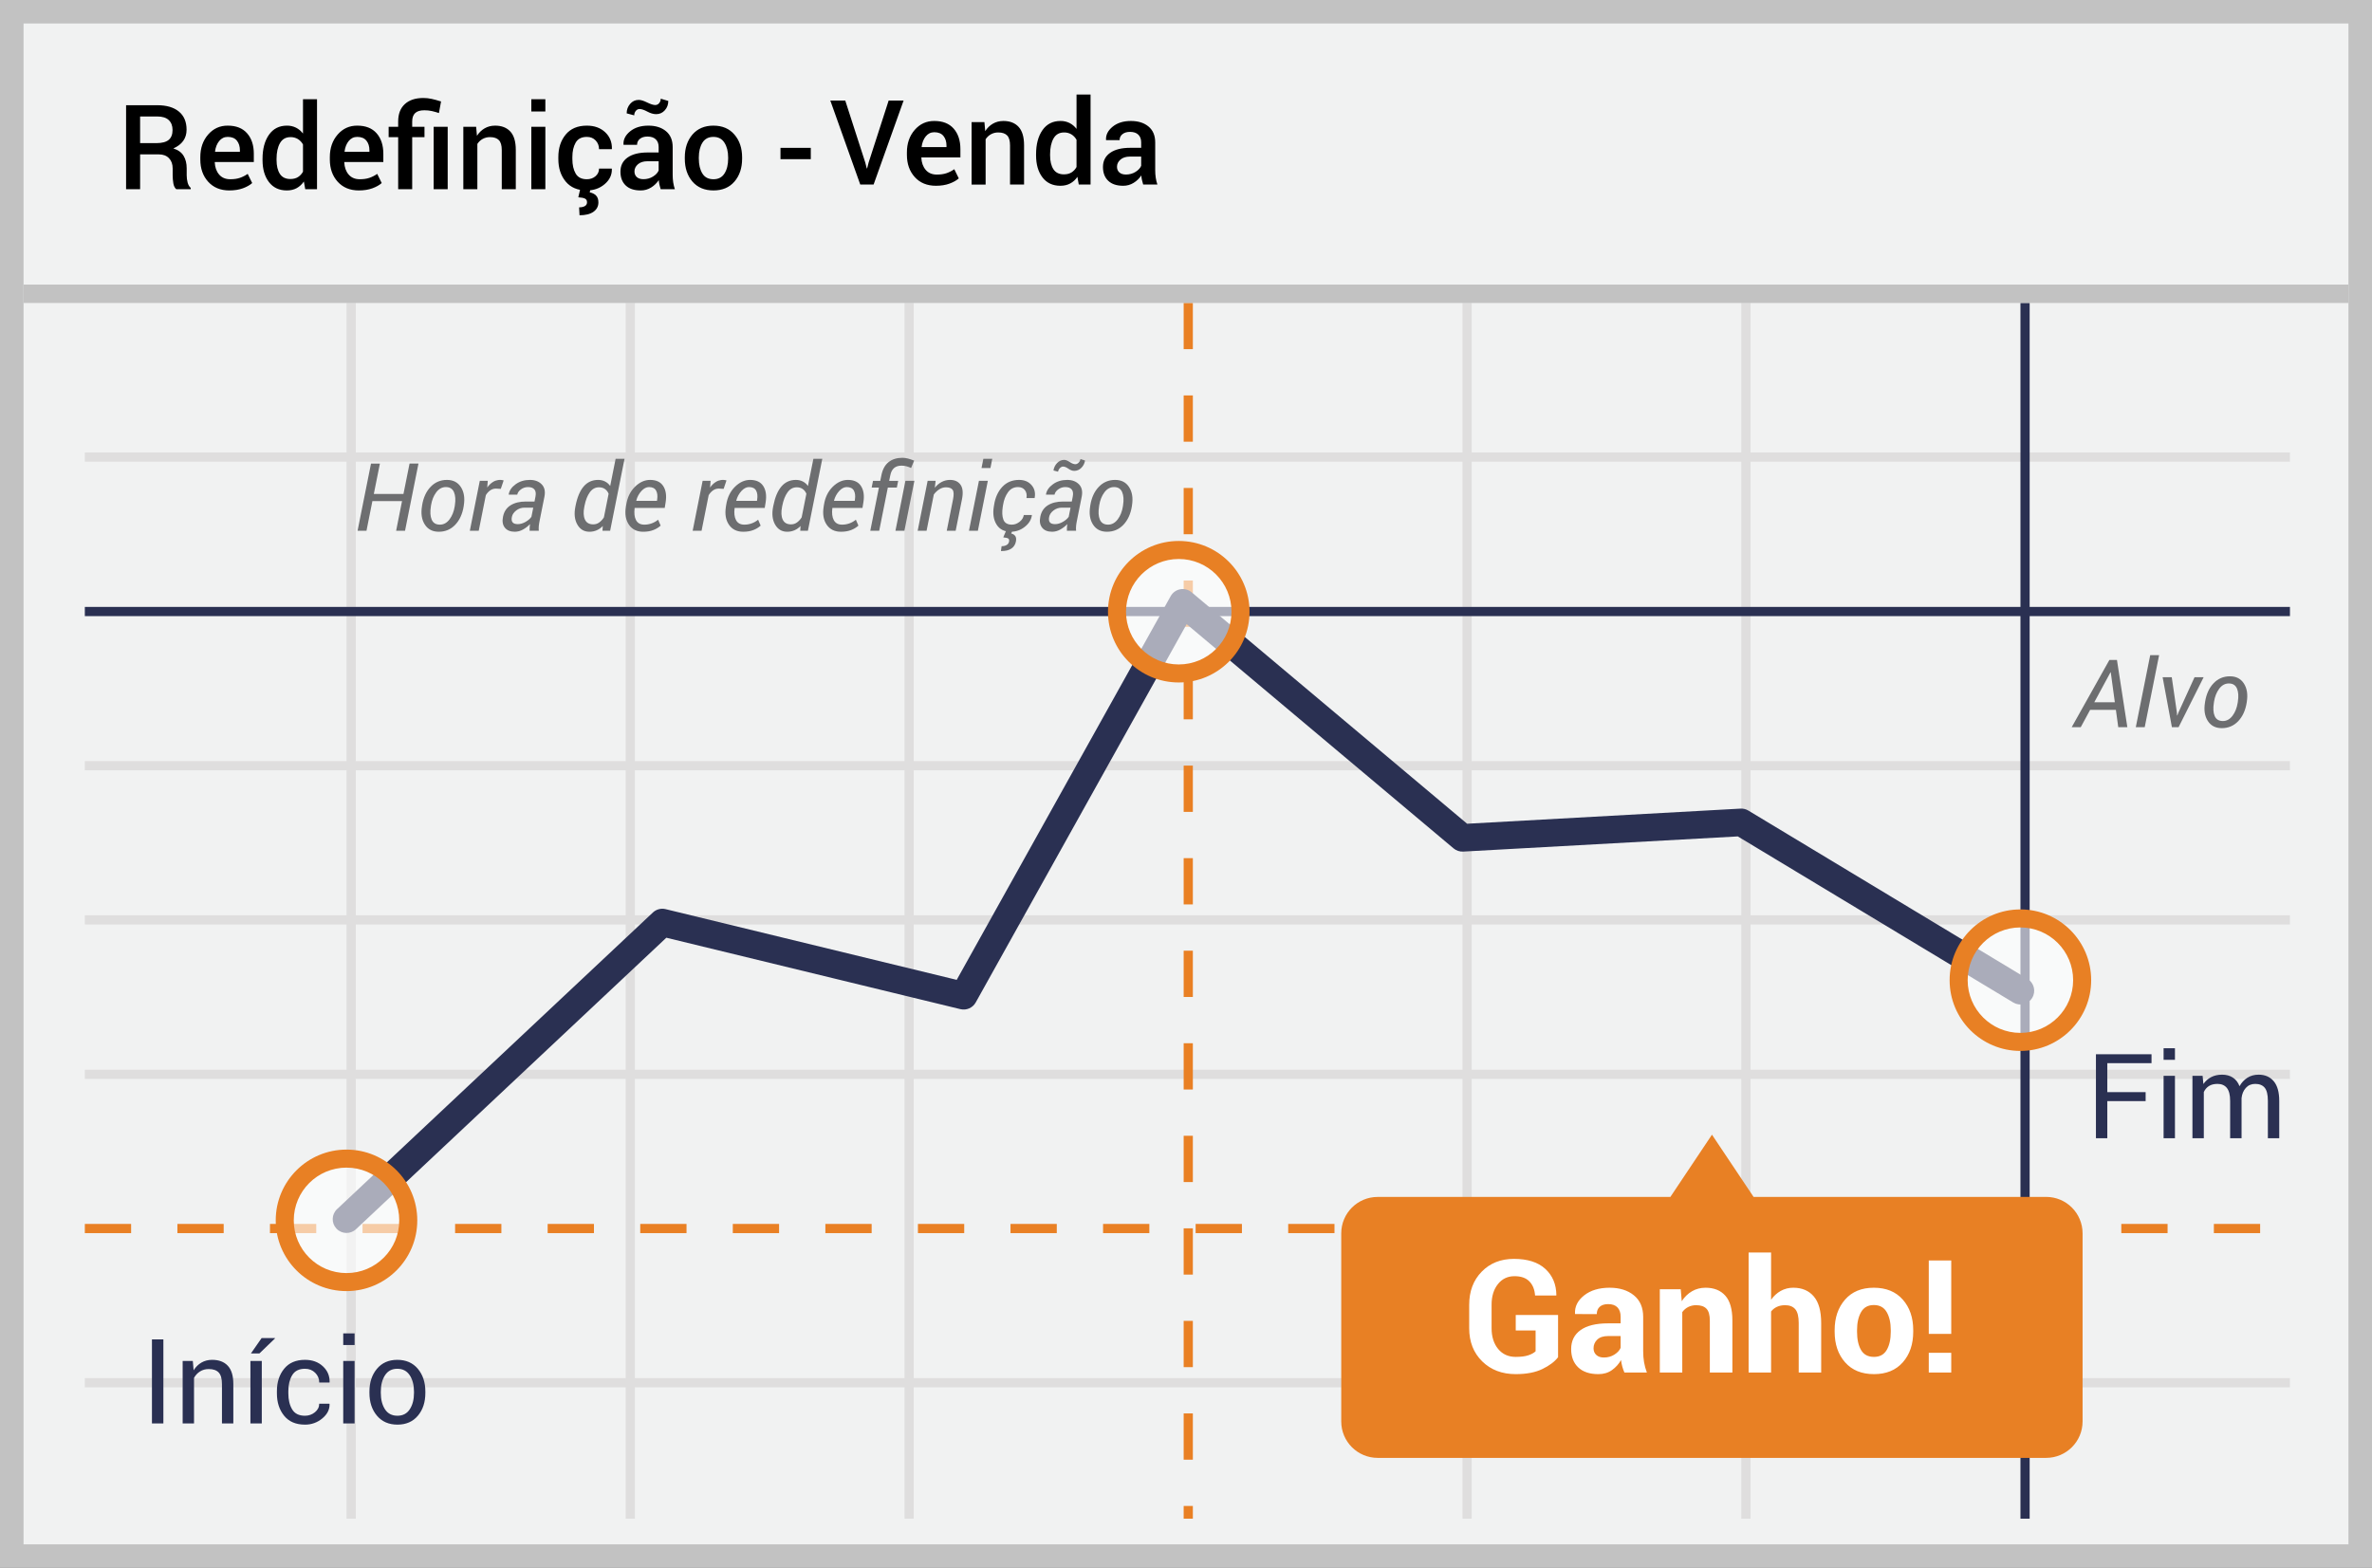 <?xml version="1.0" encoding="UTF-8"?>
<svg width="301px" height="199px" viewBox="0 0 301 199" version="1.1" xmlns="http://www.w3.org/2000/svg" xmlns:xlink="http://www.w3.org/1999/xlink">
    <rect x="0" y="0" width="301" height="199" fill="#808080" stroke="none"/>
    <!-- Generator: Sketch 52.6 (67491) - http://www.bohemiancoding.com/sketch -->
    <title>reset put</title>
    <desc>Created with Sketch.</desc>
    <g id="Page-1" stroke="none" stroke-width="1" fill="none" fill-rule="evenodd">
        <g id="reset-put" transform="translate(1, 1)">
            <g id="Group">
                <polygon id="Path" stroke="#C2C2C2" stroke-width="2" fill="#F1F2F2" points="0 0 299 0 299 197 0 197"></polygon>
                <path d="M1.987,1.98 L1.987,195.02 L297.013,195.02 L297.013,1.98 L1.987,1.98 Z M299,0 L299,197 L0,197 L0,0 L299,0 Z" id="Path" fill="#C2C2C2" fill-rule="nonzero"></path>
                <g id="Group-13" transform="translate(2, 35)">
                    <path d="M7.765,22.597 L7.765,21.43 L287.588,21.43 L287.588,22.597 L7.765,22.597 Z M7.765,61.772 L7.765,60.605 L287.588,60.605 L287.588,61.772 L7.765,61.772 Z M7.765,100.947 L7.765,99.78 L287.588,99.78 L287.588,100.947 L7.765,100.947 Z M7.765,140.087 L7.765,138.919 L287.588,138.919 L287.588,140.087 L7.765,140.087 Z M40.977,2.444 L42.145,2.444 L42.145,156.762 L40.977,156.762 L40.977,2.444 Z M76.398,2.444 L77.565,2.444 L77.565,156.762 L76.398,156.762 L76.398,2.444 Z M111.782,2.444 L112.95,2.444 L112.95,156.762 L111.782,156.762 L111.782,2.444 Z" id="Shape" fill="#DFDEDE" fill-rule="nonzero"></path>
                    <path d="M147.203,2.444 L148.37,2.444 L148.37,8.317 L147.203,8.317 L147.203,2.444 Z M147.203,14.19 L148.37,14.19 L148.37,20.063 L147.203,20.063 L147.203,14.19 Z M147.203,25.936 L148.37,25.936 L148.37,31.81 L147.203,31.81 L147.203,25.936 Z M147.203,37.683 L148.37,37.683 L148.37,43.556 L147.203,43.556 L147.203,37.683 Z M147.203,49.429 L148.37,49.429 L148.37,55.302 L147.203,55.302 L147.203,49.429 Z M147.203,61.176 L148.37,61.176 L148.37,67.049 L147.203,67.049 L147.203,61.176 Z M147.203,72.922 L148.37,72.922 L148.37,78.795 L147.203,78.795 L147.203,72.922 Z M147.203,84.669 L148.37,84.669 L148.37,90.542 L147.203,90.542 L147.203,84.669 Z M147.203,96.415 L148.37,96.415 L148.37,102.288 L147.203,102.288 L147.203,96.415 Z M147.203,108.161 L148.37,108.161 L148.37,114.035 L147.203,114.035 L147.203,108.161 Z M147.203,119.908 L148.37,119.908 L148.37,125.781 L147.203,125.781 L147.203,119.908 Z M147.203,131.654 L148.37,131.654 L148.37,137.527 L147.203,137.527 L147.203,131.654 Z M147.203,143.401 L148.37,143.401 L148.37,149.274 L147.203,149.274 L147.203,143.401 Z M147.203,155.147 L148.37,155.147 L148.37,156.762 L147.203,156.762 L147.203,155.147 Z" id="Path" fill="#E98024" fill-rule="nonzero"></path>
                    <path d="M182.584,2.444 L183.752,2.444 L183.752,156.762 L182.584,156.762 L182.584,2.444 Z M217.969,2.444 L219.137,2.444 L219.137,156.762 L217.969,156.762 L217.969,2.444 Z M7.765,81.342 L7.765,80.174 L287.588,80.174 L287.588,81.342 L7.765,81.342 Z" id="Shape" fill="#DFDEDE" fill-rule="nonzero"></path>
                    <path d="M253.39,2.444 L254.557,2.444 L254.557,156.762 L253.39,156.762 L253.39,2.444 Z M7.765,42.202 L7.765,41.035 L287.588,41.035 L287.588,42.202 L7.765,42.202 Z" id="Shape" fill="#2A3052" fill-rule="nonzero"></path>
                    <path d="M7.765,120.517 L7.765,119.35 L13.639,119.35 L13.639,120.517 L7.765,120.517 Z M19.512,120.517 L19.512,119.35 L25.385,119.35 L25.385,120.517 L19.512,120.517 Z M31.258,120.517 L31.258,119.35 L37.131,119.35 L37.131,120.517 L31.258,120.517 Z M43.005,120.517 L43.005,119.35 L48.878,119.35 L48.878,120.517 L43.005,120.517 Z M54.751,120.517 L54.751,119.35 L60.624,119.35 L60.624,120.517 L54.751,120.517 Z M66.497,120.517 L66.497,119.35 L72.371,119.35 L72.371,120.517 L66.497,120.517 Z M78.244,120.517 L78.244,119.35 L84.117,119.35 L84.117,120.517 L78.244,120.517 Z M89.99,120.517 L89.99,119.35 L95.864,119.35 L95.864,120.517 L89.99,120.517 Z M101.737,120.517 L101.737,119.35 L107.61,119.35 L107.61,120.517 L101.737,120.517 Z M113.483,120.517 L113.483,119.35 L119.356,119.35 L119.356,120.517 L113.483,120.517 Z M125.23,120.517 L125.23,119.35 L131.103,119.35 L131.103,120.517 L125.23,120.517 Z M136.976,120.517 L136.976,119.35 L142.849,119.35 L142.849,120.517 L136.976,120.517 Z M148.722,120.517 L148.722,119.35 L154.596,119.35 L154.596,120.517 L148.722,120.517 Z M160.469,120.517 L160.469,119.35 L166.342,119.35 L166.342,120.517 L160.469,120.517 Z M172.215,120.517 L172.215,119.35 L178.089,119.35 L178.089,120.517 L172.215,120.517 Z M183.962,120.517 L183.962,119.35 L189.835,119.35 L189.835,120.517 L183.962,120.517 Z M195.708,120.517 L195.708,119.35 L201.581,119.35 L201.581,120.517 L195.708,120.517 Z M207.455,120.517 L207.455,119.35 L213.328,119.35 L213.328,120.517 L207.455,120.517 Z M219.201,120.517 L219.201,119.35 L225.074,119.35 L225.074,120.517 L219.201,120.517 Z M230.947,120.517 L230.947,119.35 L236.821,119.35 L236.821,120.517 L230.947,120.517 Z M242.694,120.517 L242.694,119.35 L248.567,119.35 L248.567,120.517 L242.694,120.517 Z M254.44,120.517 L254.44,119.35 L260.314,119.35 L260.314,120.517 L254.44,120.517 Z M266.187,120.517 L266.187,119.35 L272.06,119.35 L272.06,120.517 L266.187,120.517 Z M277.933,120.517 L277.933,119.35 L283.806,119.35 L283.806,120.517 L277.933,120.517 Z" id="Path" fill="#E98024" fill-rule="nonzero"></path>
                    <polygon id="Path" fill="#C2C2C2" fill-rule="nonzero" points="0 2.456 0 0.12 295 0.12 295 2.456"></polygon>
                    <path d="M81.557,83.022 L42.17,120.022 C41.465,120.684 40.356,120.65 39.694,119.945 C39.032,119.24 39.067,118.132 39.772,117.469 L79.85,79.82 C80.281,79.415 80.888,79.255 81.462,79.394 L118.404,88.37 L145.557,39.664 C146.092,38.703 147.371,38.468 148.213,39.176 L183.174,68.554 L217.866,66.636 C218.217,66.617 218.566,66.704 218.867,66.885 L254.288,88.247 C255.116,88.747 255.382,89.823 254.883,90.651 C254.383,91.479 253.307,91.746 252.479,91.246 L217.52,70.163 L182.674,72.089 C182.23,72.114 181.792,71.968 181.451,71.681 L147.583,43.222 L120.815,91.239 C120.432,91.927 119.637,92.274 118.872,92.088 L81.557,83.022 Z" id="Path" fill="#2A3052" fill-rule="nonzero"></path>
                    <g id="Group" opacity="0.6" transform="translate(245.222, 80.222)" fill="#FFFFFF">
                        <circle id="Oval" cx="8.161" cy="8.188" r="7.836"></circle>
                    </g>
                    <path d="M253.383,97.391 C248.423,97.391 244.402,93.37 244.402,88.41 C244.402,83.45 248.423,79.429 253.383,79.429 C258.343,79.429 262.364,83.45 262.364,88.41 C262.364,93.37 258.343,97.391 253.383,97.391 Z M253.383,95.102 C257.079,95.102 260.075,92.106 260.075,88.41 C260.075,84.714 257.079,81.718 253.383,81.718 C249.687,81.718 246.691,84.714 246.691,88.41 C246.691,92.106 249.687,95.102 253.383,95.102 Z" id="Oval" fill="#E88024" fill-rule="nonzero"></path>
                    <g id="Group" opacity="0.6" transform="translate(32.444, 110.667)" fill="#FFFFFF">
                        <circle id="Oval" cx="8.526" cy="8.228" r="7.836"></circle>
                    </g>
                    <path d="M40.971,127.876 C36.011,127.876 31.99,123.855 31.99,118.895 C31.99,113.935 36.011,109.914 40.971,109.914 C45.931,109.914 49.951,113.935 49.951,118.895 C49.951,123.855 45.931,127.876 40.971,127.876 Z M40.971,125.587 C44.667,125.587 47.663,122.591 47.663,118.895 C47.663,115.199 44.667,112.203 40.971,112.203 C37.275,112.203 34.279,115.199 34.279,118.895 C34.279,122.591 37.275,125.587 40.971,125.587 Z" id="Oval" fill="#E88024" fill-rule="nonzero"></path>
                    <g id="Group" opacity="0.6" transform="translate(138.556, 33)" fill="#FFFFFF">
                        <circle id="Oval" cx="8.026" cy="8.644" r="7.836"></circle>
                    </g>
                    <path d="M146.581,50.624 C141.621,50.624 137.601,46.604 137.601,41.644 C137.601,36.684 141.621,32.663 146.581,32.663 C151.541,32.663 155.562,36.684 155.562,41.644 C155.562,46.604 151.541,50.624 146.581,50.624 Z M146.581,48.336 C150.277,48.336 153.273,45.339 153.273,41.644 C153.273,37.948 150.277,34.951 146.581,34.951 C142.885,34.951 139.889,37.948 139.889,41.644 C139.889,45.339 142.885,48.336 146.581,48.336 Z" id="Oval" fill="#E88024" fill-rule="nonzero"></path>
                    <path d="M256.651,115.919 L219.524,115.919 L214.244,108.022 L208.964,115.923 L171.822,115.923 C169.269,115.923 167.2,117.992 167.2,120.545 L167.2,144.42 C167.2,146.973 169.269,149.043 171.822,149.043 L256.651,149.043 C259.203,149.043 261.273,146.973 261.273,144.42 L261.273,120.541 C261.273,117.989 259.203,115.919 256.651,115.919 Z" id="Path" fill="#E88024"></path>
                </g>
            </g>
            <path d="M16.78,18.594 L16.78,23.018 L15,23.018 L15,12.354 L18.94,12.354 C20.132,12.354 21.052,12.622 21.702,13.16 C22.352,13.697 22.676,14.463 22.676,15.46 C22.676,16.011 22.533,16.486 22.248,16.884 C21.962,17.282 21.546,17.601 20.998,17.84 C21.599,18.03 22.031,18.341 22.295,18.774 C22.559,19.206 22.691,19.737 22.691,20.367 L22.691,21.253 C22.691,21.565 22.73,21.871 22.808,22.168 C22.886,22.466 23.018,22.693 23.203,22.85 L23.203,23.018 L21.373,23.018 C21.177,22.857 21.051,22.603 20.995,22.256 C20.94,21.919 20.912,21.579 20.911,21.238 L20.911,20.381 C20.911,19.834 20.755,19.4 20.442,19.078 C20.13,18.755 19.7,18.594 19.153,18.594 L16.78,18.594 Z M16.78,17.166 L18.845,17.166 C19.558,17.166 20.078,17.029 20.405,16.756 C20.733,16.482 20.896,16.065 20.896,15.503 C20.896,14.966 20.736,14.545 20.413,14.24 C20.091,13.935 19.6,13.782 18.941,13.782 L16.779,13.782 L16.779,17.166 L16.78,17.166 Z M28.103,23.172 C26.98,23.172 26.085,22.804 25.419,22.07 C24.752,21.335 24.419,20.391 24.419,19.239 L24.419,18.946 C24.419,17.793 24.75,16.838 25.412,16.078 C26.073,15.319 26.902,14.942 27.898,14.947 C28.968,14.947 29.787,15.27 30.355,15.917 C30.925,16.564 31.209,17.432 31.209,18.521 L31.209,19.568 L26.265,19.568 L26.25,19.605 C26.28,20.235 26.464,20.75 26.803,21.15 C27.143,21.55 27.613,21.75 28.213,21.75 C28.692,21.75 29.102,21.692 29.443,21.575 C29.785,21.458 30.115,21.289 30.433,21.07 L31.003,22.234 C30.706,22.498 30.31,22.72 29.817,22.901 C29.324,23.081 28.753,23.171 28.103,23.171 L28.103,23.172 Z M27.898,16.375 C27.458,16.375 27.098,16.549 26.814,16.899 C26.531,17.248 26.355,17.691 26.287,18.228 L26.301,18.265 L29.444,18.265 L29.444,18.081 C29.444,17.579 29.315,17.168 29.059,16.851 C28.803,16.534 28.416,16.375 27.899,16.375 L27.898,16.375 Z M32.315,19.165 C32.315,17.901 32.585,16.882 33.128,16.108 C33.67,15.334 34.431,14.947 35.413,14.947 C35.813,14.94 36.208,15.029 36.566,15.207 C36.906,15.38 37.2,15.627 37.449,15.95 L37.449,11.592 L39.229,11.592 L39.229,23.018 L37.735,23.018 L37.559,22.037 C37.326,22.389 37.012,22.679 36.643,22.883 C36.287,23.075 35.872,23.172 35.398,23.172 C34.426,23.172 33.67,22.818 33.128,22.11 C32.586,21.402 32.315,20.472 32.315,19.32 L32.315,19.165 Z M34.095,19.319 C34.095,20.052 34.235,20.635 34.515,21.069 C34.796,21.504 35.242,21.722 35.852,21.722 C36.228,21.722 36.547,21.641 36.808,21.48 C37.077,21.31 37.298,21.072 37.448,20.791 L37.448,17.334 C37.295,17.055 37.073,16.82 36.804,16.65 C36.521,16.481 36.196,16.396 35.867,16.404 C35.261,16.404 34.815,16.659 34.527,17.17 C34.238,17.68 34.094,18.345 34.094,19.165 L34.094,19.319 L34.095,19.319 Z M44.539,23.172 C43.416,23.172 42.521,22.804 41.854,22.07 C41.188,21.335 40.854,20.391 40.854,19.239 L40.854,18.946 C40.854,17.793 41.186,16.838 41.847,16.078 C42.509,15.319 43.337,14.942 44.334,14.947 C45.404,14.947 46.222,15.27 46.791,15.917 C47.36,16.564 47.644,17.432 47.644,18.521 L47.644,19.568 L42.7,19.568 L42.686,19.605 C42.716,20.235 42.899,20.75 43.239,21.15 C43.579,21.55 44.049,21.75 44.649,21.75 C45.127,21.75 45.537,21.692 45.879,21.575 C46.221,21.458 46.551,21.289 46.868,21.07 L47.439,22.234 C47.141,22.498 46.746,22.72 46.253,22.901 C45.759,23.081 45.188,23.171 44.539,23.171 L44.539,23.172 Z M44.334,16.375 C43.894,16.375 43.533,16.549 43.25,16.899 C42.967,17.248 42.79,17.691 42.722,18.228 L42.737,18.265 L45.879,18.265 L45.879,18.081 C45.879,17.579 45.751,17.168 45.495,16.851 C45.238,16.534 44.851,16.375 44.334,16.375 Z M49.527,23.018 L49.527,16.412 L48.318,16.412 L48.318,15.093 L49.527,15.093 L49.527,14.419 C49.527,13.467 49.807,12.732 50.369,12.215 C50.93,11.697 51.717,11.438 52.727,11.438 C53.079,11.438 53.428,11.476 53.775,11.552 C54.121,11.628 54.519,11.736 54.968,11.878 L54.698,13.35 C54.405,13.25 54.106,13.166 53.804,13.097 C53.491,13.029 53.172,12.996 52.852,12.998 C52.32,12.998 51.929,13.117 51.68,13.354 C51.43,13.591 51.306,13.946 51.306,14.419 L51.306,15.093 L52.866,15.093 L52.866,16.412 L51.306,16.412 L51.306,23.018 L49.526,23.018 L49.527,23.018 Z M55.811,23.018 L54.031,23.018 L54.031,15.093 L55.811,15.093 L55.811,23.018 Z M59.421,15.093 L59.524,16.236 C59.783,15.83 60.109,15.514 60.502,15.287 C60.895,15.06 61.338,14.947 61.832,14.947 C62.656,14.947 63.3,15.197 63.762,15.697 C64.222,16.197 64.453,16.978 64.453,18.037 L64.453,23.018 L62.673,23.018 L62.673,18.052 C62.673,17.456 62.55,17.032 62.303,16.782 C62.057,16.53 61.683,16.404 61.179,16.404 C60.53,16.393 59.923,16.721 59.575,17.268 L59.575,23.018 L57.795,23.018 L57.795,15.093 L59.422,15.093 L59.421,15.093 Z M68.204,23.018 L66.424,23.018 L66.424,15.093 L68.204,15.093 L68.204,23.018 Z M68.204,13.152 L66.424,13.152 L66.424,11.592 L68.204,11.592 L68.204,13.152 Z M73.47,21.751 C73.905,21.751 74.271,21.623 74.57,21.366 C74.867,21.11 75.016,20.789 75.016,20.403 L76.627,20.403 L76.642,20.447 C76.666,21.189 76.365,21.829 75.737,22.367 C75.11,22.903 74.354,23.172 73.47,23.172 C72.303,23.172 71.409,22.796 70.786,22.044 C70.164,21.292 69.852,20.34 69.852,19.187 L69.852,18.931 C69.852,17.784 70.164,16.833 70.786,16.078 C71.409,15.324 72.303,14.947 73.47,14.947 C74.423,14.947 75.195,15.224 75.789,15.778 C76.382,16.332 76.669,17.037 76.649,17.891 L76.635,17.935 L75.015,17.935 C75.015,17.5 74.873,17.132 74.587,16.829 C74.302,16.526 73.929,16.375 73.47,16.375 C72.802,16.375 72.328,16.618 72.05,17.104 C71.771,17.59 71.632,18.199 71.632,18.931 L71.632,19.187 C71.632,19.935 71.772,20.549 72.05,21.029 C72.328,21.51 72.802,21.751 73.47,21.751 Z M73.917,23.025 L73.837,23.421 C74.149,23.475 74.41,23.601 74.62,23.801 C74.83,24.001 74.935,24.297 74.935,24.688 C74.935,25.186 74.728,25.583 74.313,25.878 C73.898,26.174 73.307,26.321 72.54,26.321 L72.489,25.318 C72.792,25.318 73.035,25.264 73.218,25.157 C73.396,25.059 73.502,24.869 73.492,24.666 C73.492,24.451 73.408,24.3 73.24,24.212 C73.071,24.124 72.787,24.068 72.386,24.043 L72.621,23.025 L73.917,23.025 Z M82.837,23.018 C82.776,22.825 82.723,22.63 82.68,22.432 C82.638,22.242 82.61,22.052 82.595,21.861 C82.345,22.238 82.016,22.557 81.632,22.795 C81.232,23.047 80.768,23.178 80.296,23.172 C79.47,23.172 78.836,22.959 78.395,22.535 C77.953,22.11 77.732,21.526 77.732,20.785 C77.732,20.018 78.035,19.421 78.64,18.993 C79.246,18.566 80.098,18.353 81.197,18.353 L82.581,18.353 L82.581,17.657 C82.581,17.242 82.459,16.917 82.215,16.683 C81.97,16.448 81.621,16.331 81.167,16.331 C80.762,16.331 80.44,16.429 80.2,16.624 C79.968,16.805 79.836,17.084 79.842,17.378 L78.128,17.378 L78.12,17.334 C78.086,16.709 78.366,16.155 78.959,15.672 C79.552,15.188 80.325,14.947 81.277,14.947 C82.2,14.947 82.945,15.181 83.511,15.65 C84.077,16.119 84.361,16.792 84.361,17.671 L84.361,21.194 C84.361,21.521 84.383,21.835 84.426,22.135 C84.47,22.435 84.541,22.73 84.639,23.018 L82.837,23.018 Z M80.655,21.744 C81.104,21.744 81.508,21.631 81.867,21.407 C82.226,21.182 82.464,20.926 82.581,20.637 L82.581,19.466 L81.167,19.466 C80.65,19.466 80.244,19.594 79.951,19.85 C79.658,20.107 79.511,20.408 79.511,20.755 C79.511,21.058 79.611,21.298 79.809,21.476 C80.006,21.654 80.289,21.744 80.655,21.744 Z M83.804,11.812 C83.804,12.276 83.657,12.672 83.364,12.998 C83.072,13.326 82.705,13.489 82.266,13.489 C81.919,13.489 81.544,13.381 81.142,13.163 C80.739,12.946 80.412,12.837 80.164,12.837 C79.974,12.837 79.812,12.917 79.68,13.075 C79.548,13.234 79.478,13.436 79.483,13.643 L78.523,13.387 C78.523,12.927 78.668,12.528 78.959,12.189 C79.249,11.849 79.614,11.68 80.054,11.68 C80.327,11.68 80.683,11.789 81.12,12.006 C81.557,12.223 81.902,12.332 82.156,12.332 C82.344,12.331 82.521,12.245 82.639,12.098 C82.777,11.94 82.85,11.736 82.844,11.526 L83.804,11.812 Z M85.899,18.982 C85.899,17.806 86.221,16.839 86.865,16.082 C87.52,15.325 88.406,14.947 89.525,14.947 C90.662,14.947 91.553,15.325 92.197,16.082 C92.847,16.834 93.172,17.801 93.172,18.982 L93.172,19.136 C93.172,20.328 92.847,21.299 92.197,22.051 C91.553,22.798 90.667,23.171 89.539,23.171 C88.406,23.171 87.515,22.796 86.865,22.044 C86.221,21.292 85.899,20.323 85.899,19.136 L85.899,18.982 Z M87.679,19.136 C87.679,19.908 87.829,20.538 88.133,21.026 C88.43,21.509 88.899,21.751 89.539,21.751 C90.159,21.751 90.623,21.509 90.93,21.026 C91.243,20.538 91.4,19.908 91.4,19.136 L91.4,18.982 C91.4,18.226 91.243,17.603 90.93,17.115 C90.623,16.622 90.154,16.375 89.524,16.375 C88.904,16.375 88.44,16.622 88.133,17.115 C87.83,17.608 87.678,18.23 87.678,18.982 L87.678,19.136 L87.679,19.136 Z M101.887,19.202 L98.042,19.202 L98.042,17.768 L101.887,17.768 L101.887,19.203 L101.887,19.202 Z" id="Shape" fill="#000000" fill-rule="nonzero"></path>
            <path d="M108.802,19.636 L108.992,20.376 L109.036,20.376 L109.22,19.65 L111.768,11.762 L113.665,11.762 L109.857,22.426 L108.165,22.426 L104.364,11.762 L106.261,11.762 L108.802,19.636 Z M117.767,22.58 C116.644,22.58 115.749,22.213 115.083,21.478 C114.416,20.743 114.083,19.799 114.083,18.647 L114.083,18.354 C114.083,17.202 114.413,16.246 115.075,15.487 C115.737,14.727 116.565,14.35 117.562,14.355 C118.632,14.355 119.45,14.678 120.019,15.325 C120.588,15.972 120.872,16.84 120.872,17.929 L120.872,18.976 L115.929,18.976 L115.914,19.013 C115.944,19.643 116.128,20.158 116.467,20.559 C116.807,20.959 117.277,21.159 117.877,21.159 C118.355,21.159 118.765,21.101 119.107,20.983 C119.449,20.866 119.779,20.698 120.097,20.478 L120.667,21.643 C120.369,21.906 119.974,22.128 119.481,22.309 C118.988,22.489 118.416,22.58 117.767,22.58 Z M117.562,15.783 C117.122,15.783 116.762,15.958 116.478,16.307 C116.195,16.656 116.018,17.099 115.951,17.637 L115.965,17.673 L119.107,17.673 L119.107,17.49 C119.107,16.987 118.979,16.577 118.723,16.26 C118.466,15.942 118.079,15.783 117.562,15.783 Z M123.919,14.501 L124.022,15.644 C124.281,15.239 124.607,14.923 125,14.695 C125.393,14.468 125.836,14.355 126.329,14.355 C127.154,14.355 127.797,14.605 128.259,15.105 C128.72,15.606 128.951,16.386 128.951,17.445 L128.951,22.426 L127.171,22.426 L127.171,17.46 C127.171,16.865 127.048,16.441 126.801,16.19 C126.555,15.938 126.18,15.812 125.677,15.812 C125.028,15.802 124.421,16.129 124.073,16.677 L124.073,22.427 L122.293,22.427 L122.293,14.501 L123.919,14.501 Z M130.474,18.574 C130.474,17.309 130.745,16.29 131.287,15.516 C131.829,14.742 132.591,14.355 133.573,14.355 C133.973,14.348 134.368,14.437 134.726,14.615 C135.066,14.788 135.36,15.036 135.609,15.358 L135.609,11 L137.389,11 L137.389,22.426 L135.894,22.426 L135.719,21.445 C135.486,21.797 135.172,22.087 134.803,22.291 C134.447,22.484 134.032,22.58 133.558,22.58 C132.586,22.58 131.829,22.226 131.288,21.518 C130.745,20.81 130.474,19.88 130.474,18.728 L130.474,18.574 Z M132.254,18.727 C132.254,19.46 132.394,20.043 132.675,20.478 C132.956,20.913 133.402,21.13 134.012,21.13 C134.388,21.13 134.707,21.05 134.968,20.888 C135.237,20.718 135.458,20.481 135.608,20.2 L135.608,16.743 C135.455,16.464 135.233,16.228 134.964,16.058 C134.681,15.889 134.356,15.804 134.027,15.812 C133.421,15.812 132.974,16.068 132.687,16.578 C132.398,17.088 132.254,17.753 132.254,18.574 L132.254,18.727 Z M144.068,22.427 C144.007,22.234 143.954,22.038 143.911,21.84 C143.869,21.65 143.841,21.46 143.827,21.269 C143.577,21.646 143.248,21.965 142.863,22.203 C142.463,22.455 141.999,22.586 141.527,22.58 C140.702,22.58 140.068,22.368 139.627,21.943 C139.184,21.518 138.963,20.935 138.963,20.193 C138.963,19.426 139.266,18.829 139.871,18.402 C140.477,17.974 141.329,17.761 142.428,17.761 L143.812,17.761 L143.812,17.065 C143.812,16.65 143.69,16.325 143.446,16.091 C143.202,15.856 142.852,15.739 142.398,15.739 C141.993,15.739 141.671,15.837 141.432,16.032 C141.199,16.212 141.066,16.493 141.072,16.787 L139.359,16.787 L139.351,16.743 C139.317,16.118 139.597,15.563 140.19,15.08 C140.783,14.597 141.556,14.355 142.508,14.355 C143.431,14.355 144.176,14.589 144.742,15.058 C145.308,15.527 145.592,16.201 145.592,17.08 L145.592,20.602 C145.592,20.93 145.614,21.243 145.658,21.544 C145.702,21.844 145.772,22.138 145.87,22.426 L144.068,22.426 L144.068,22.427 Z M141.886,21.152 C142.335,21.152 142.739,21.039 143.098,20.815 C143.457,20.59 143.695,20.334 143.812,20.045 L143.812,18.874 L142.398,18.874 C141.881,18.874 141.475,19.002 141.182,19.258 C140.89,19.515 140.743,19.816 140.743,20.163 C140.743,20.466 140.842,20.706 141.04,20.884 C141.237,21.063 141.52,21.152 141.886,21.152 Z" id="Shape" fill="#000000" fill-rule="nonzero"></path>
            <path d="M50.397,66.37 L49.267,66.37 L50.017,62.603 L46.255,62.603 L45.505,66.37 L44.374,66.37 L46.079,57.84 L47.209,57.84 L46.436,61.695 L50.198,61.695 L50.972,57.839 L52.102,57.839 L50.397,66.37 Z M52.565,63.142 C52.722,62.165 53.08,61.383 53.641,60.795 C54.201,60.207 54.894,59.913 55.718,59.913 C56.507,59.913 57.098,60.219 57.49,60.83 C57.883,61.442 58.005,62.212 57.856,63.142 L57.839,63.271 C57.679,64.251 57.319,65.033 56.758,65.617 C56.198,66.201 55.505,66.493 54.681,66.493 C53.891,66.493 53.301,66.189 52.908,65.579 C52.516,64.97 52.395,64.2 52.548,63.271 L52.565,63.141 L52.565,63.142 Z M53.679,63.271 C53.565,63.97 53.599,64.531 53.781,64.955 C53.963,65.379 54.31,65.591 54.821,65.591 C55.298,65.591 55.704,65.369 56.04,64.926 C56.376,64.483 56.597,63.931 56.702,63.271 L56.72,63.141 C56.83,62.454 56.792,61.896 56.608,61.466 C56.425,61.036 56.081,60.822 55.578,60.822 C55.097,60.822 54.689,61.044 54.355,61.49 C54.021,61.935 53.802,62.486 53.696,63.142 L53.679,63.271 Z M62.549,61.05 L61.929,61.015 C61.671,61.015 61.434,61.088 61.217,61.235 C60.985,61.397 60.792,61.608 60.651,61.853 L59.749,66.37 L58.619,66.37 L59.884,60.03 L60.897,60.03 L60.827,60.88 C61.046,60.572 61.293,60.333 61.568,60.165 C61.97,59.916 62.458,59.848 62.913,59.978 L62.55,61.05 L62.549,61.05 Z M66.206,66.37 C66.206,66.179 66.21,66.022 66.218,65.899 C66.226,65.776 66.239,65.649 66.258,65.521 C65.997,65.798 65.693,66.032 65.359,66.215 C65.05,66.393 64.7,66.488 64.343,66.493 C63.765,66.493 63.338,66.321 63.063,65.975 C62.787,65.629 62.71,65.167 62.831,64.589 C62.956,63.945 63.273,63.461 63.783,63.139 C64.293,62.817 64.946,62.656 65.743,62.656 L66.827,62.656 L66.95,62.029 C67.028,61.634 66.985,61.334 66.821,61.129 C66.657,60.924 66.384,60.822 66.001,60.822 C65.673,60.822 65.376,60.918 65.111,61.112 C64.845,61.305 64.686,61.531 64.636,61.788 L63.563,61.788 L63.552,61.753 C63.63,61.265 63.922,60.836 64.431,60.467 C64.938,60.097 65.544,59.913 66.247,59.913 C66.876,59.913 67.373,60.1 67.738,60.473 C68.103,60.846 68.22,61.368 68.087,62.04 L67.477,65.093 C67.427,65.331 67.392,65.552 67.372,65.755 C67.352,65.958 67.352,66.163 67.372,66.37 L66.206,66.37 Z M64.706,65.527 C65.022,65.527 65.345,65.435 65.673,65.251 C66.001,65.068 66.255,64.851 66.435,64.601 L66.669,63.435 L65.549,63.435 C65.163,63.435 64.815,63.554 64.507,63.792 C64.198,64.031 64.015,64.304 63.956,64.612 C63.894,64.913 63.923,65.141 64.044,65.295 C64.165,65.449 64.386,65.527 64.706,65.527 Z M72.036,63.2 C72.251,62.11 72.596,61.29 73.07,60.74 C73.545,60.189 74.155,59.913 74.901,59.913 C75.226,59.913 75.519,59.981 75.783,60.115 C76.047,60.25 76.263,60.441 76.431,60.687 L77.122,57.23 L78.252,57.23 L76.425,66.37 L75.452,66.37 L75.493,65.761 C75.057,66.233 74.442,66.499 73.8,66.493 C73.12,66.493 72.607,66.189 72.262,65.579 C71.916,64.97 71.833,64.218 72.012,63.323 L72.036,63.2 Z M73.149,63.323 C73.013,63.995 73.038,64.535 73.226,64.943 C73.413,65.352 73.765,65.556 74.28,65.556 C74.558,65.556 74.807,65.479 75.027,65.324 C75.27,65.146 75.476,64.922 75.634,64.665 L76.231,61.671 C76.138,61.432 75.978,61.224 75.771,61.073 C75.566,60.925 75.311,60.851 75.007,60.851 C74.538,60.851 74.15,61.063 73.844,61.487 C73.537,61.91 73.314,62.482 73.173,63.2 L73.149,63.323 Z M80.62,66.493 C79.823,66.493 79.22,66.198 78.812,65.606 C78.404,65.014 78.274,64.253 78.422,63.323 L78.464,63.066 C78.612,62.128 78.982,61.368 79.574,60.786 C80.166,60.204 80.806,59.913 81.494,59.913 C82.27,59.913 82.827,60.173 83.163,60.693 C83.499,61.213 83.601,61.898 83.468,62.749 L83.351,63.47 L79.531,63.47 C79.444,64.118 79.504,64.634 79.709,65.017 C79.914,65.4 80.265,65.591 80.761,65.591 C81.401,65.595 82.021,65.373 82.513,64.964 L82.835,65.714 C82.568,65.955 82.258,66.144 81.921,66.271 C81.55,66.419 81.116,66.493 80.621,66.493 L80.62,66.493 Z M81.352,60.822 C81.024,60.822 80.707,60.986 80.4,61.314 C80.084,61.66 79.857,62.078 79.741,62.532 L79.759,62.568 L82.366,62.568 L82.39,62.415 C82.464,61.943 82.419,61.559 82.255,61.264 C82.091,60.969 81.79,60.822 81.352,60.822 Z M90.827,61.05 L90.206,61.015 C89.948,61.015 89.711,61.088 89.494,61.235 C89.263,61.397 89.07,61.608 88.929,61.853 L88.026,66.37 L86.896,66.37 L88.161,60.03 L89.175,60.03 L89.105,60.88 C89.323,60.572 89.57,60.333 89.845,60.165 C90.247,59.916 90.735,59.848 91.19,59.978 L90.827,61.05 Z M93.311,66.493 C92.515,66.493 91.912,66.198 91.504,65.606 C91.096,65.014 90.966,64.253 91.114,63.323 L91.155,63.066 C91.304,62.128 91.674,61.368 92.265,60.786 C92.857,60.204 93.497,59.913 94.185,59.913 C94.962,59.913 95.519,60.173 95.855,60.693 C96.19,61.213 96.292,61.898 96.159,62.749 L96.042,63.47 L92.222,63.47 C92.136,64.118 92.195,64.634 92.4,65.017 C92.605,65.4 92.956,65.591 93.452,65.591 C94.092,65.595 94.712,65.373 95.204,64.964 L95.526,65.714 C95.259,65.955 94.949,66.144 94.612,66.271 C94.242,66.419 93.808,66.493 93.312,66.493 L93.311,66.493 Z M94.044,60.822 C93.716,60.822 93.398,60.986 93.092,61.314 C92.775,61.66 92.549,62.078 92.432,62.532 L92.45,62.568 L95.058,62.568 L95.081,62.415 C95.155,61.943 95.111,61.559 94.946,61.264 C94.782,60.969 94.481,60.822 94.044,60.822 Z M97.132,63.2 C97.347,62.11 97.692,61.29 98.166,60.74 C98.641,60.189 99.251,59.913 99.997,59.913 C100.321,59.913 100.615,59.981 100.879,60.115 C101.143,60.25 101.359,60.441 101.526,60.687 L102.218,57.23 L103.348,57.23 L101.52,66.37 L100.548,66.37 L100.588,65.761 C100.152,66.233 99.537,66.499 98.895,66.493 C98.215,66.493 97.703,66.189 97.357,65.579 C97.012,64.97 96.929,64.218 97.108,63.323 L97.132,63.2 Z M98.245,63.323 C98.108,63.995 98.134,64.535 98.321,64.943 C98.509,65.352 98.861,65.556 99.376,65.556 C99.653,65.556 99.902,65.479 100.123,65.324 C100.366,65.146 100.572,64.922 100.729,64.665 L101.327,61.671 C101.234,61.432 101.074,61.224 100.867,61.073 C100.662,60.925 100.407,60.851 100.102,60.851 C99.634,60.851 99.246,61.063 98.939,61.487 C98.633,61.91 98.409,62.482 98.269,63.2 L98.245,63.323 Z M105.715,66.493 C104.919,66.493 104.316,66.198 103.908,65.606 C103.5,65.014 103.37,64.253 103.518,63.323 L103.56,63.066 C103.708,62.128 104.078,61.368 104.67,60.786 C105.262,60.204 105.901,59.913 106.589,59.913 C107.366,59.913 107.923,60.173 108.259,60.693 C108.595,61.213 108.696,61.898 108.563,62.749 L108.446,63.47 L104.626,63.47 C104.54,64.118 104.6,64.634 104.805,65.017 C105.01,65.4 105.36,65.591 105.856,65.591 C106.496,65.595 107.116,65.373 107.608,64.964 L107.931,65.714 C107.664,65.955 107.354,66.144 107.017,66.271 C106.645,66.419 106.212,66.493 105.716,66.493 L105.715,66.493 Z M106.448,60.822 C106.12,60.822 105.803,60.986 105.496,61.314 C105.179,61.66 104.953,62.078 104.836,62.532 L104.854,62.568 L107.462,62.568 L107.485,62.415 C107.56,61.943 107.515,61.559 107.351,61.264 C107.186,60.969 106.886,60.822 106.448,60.822 Z M109.436,66.37 L110.532,60.886 L109.612,60.886 L109.782,60.031 L110.702,60.031 L110.842,59.345 C110.992,58.587 111.295,58.025 111.754,57.657 C112.213,57.29 112.8,57.107 113.514,57.107 C113.741,57.107 113.974,57.137 114.214,57.2 C114.455,57.263 114.718,57.35 115.003,57.464 L114.616,58.402 C114.436,58.314 114.248,58.243 114.054,58.191 C113.842,58.132 113.624,58.103 113.404,58.103 C113.004,58.103 112.686,58.206 112.448,58.413 C112.21,58.62 112.052,58.931 111.974,59.345 L111.833,60.031 L112.976,60.031 L112.806,60.886 L111.663,60.886 L110.567,66.37 L109.437,66.37 L109.436,66.37 Z M113.766,66.37 L112.63,66.37 L113.895,60.03 L115.032,60.03 L113.767,66.37 L113.766,66.37 Z M117.628,60.904 C117.886,60.584 118.178,60.338 118.504,60.168 C118.83,59.998 119.181,59.913 119.556,59.913 C120.153,59.913 120.596,60.116 120.886,60.523 C121.175,60.929 121.237,61.544 121.073,62.368 L120.27,66.37 L119.14,66.37 L119.936,62.392 C120.054,61.798 120.038,61.392 119.89,61.176 C119.741,60.959 119.452,60.851 119.022,60.851 C118.733,60.856 118.451,60.942 118.208,61.1 C117.931,61.273 117.69,61.499 117.499,61.765 L116.579,66.37 L115.449,66.37 L116.714,60.03 L117.727,60.03 L117.627,60.904 L117.628,60.904 Z M123.088,66.37 L121.958,66.37 L123.224,60.03 L124.354,60.03 L123.089,66.37 L123.088,66.37 Z M124.683,58.407 L123.552,58.407 L123.786,57.23 L124.916,57.23 L124.683,58.407 Z M127.413,65.591 C127.749,65.591 128.07,65.471 128.377,65.234 C128.684,64.995 128.864,64.706 128.919,64.366 L129.933,64.366 L129.944,64.402 C129.866,64.972 129.561,65.463 129.03,65.875 C128.532,66.276 127.911,66.494 127.272,66.493 C126.444,66.493 125.841,66.189 125.462,65.579 C125.083,64.97 124.966,64.218 125.11,63.323 L125.151,63.077 C125.296,62.144 125.643,61.383 126.191,60.795 C126.741,60.207 127.451,59.913 128.321,59.913 C128.993,59.913 129.519,60.133 129.901,60.573 C130.281,61.012 130.413,61.55 130.296,62.187 L130.284,62.217 L129.259,62.217 C129.325,61.81 129.259,61.476 129.059,61.214 C128.86,60.952 128.567,60.822 128.181,60.822 C127.649,60.822 127.226,61.042 126.909,61.484 C126.593,61.925 126.386,62.456 126.288,63.077 L126.247,63.323 C126.142,63.995 126.169,64.541 126.329,64.961 C126.489,65.381 126.851,65.591 127.413,65.591 Z M127.448,66.417 L127.319,66.722 C127.521,66.755 127.702,66.864 127.826,67.027 C127.946,67.187 127.976,67.423 127.916,67.736 C127.835,68.134 127.635,68.436 127.316,68.644 C126.998,68.851 126.576,68.95 126.048,68.943 L126.018,68.925 L126.101,68.327 C126.339,68.327 126.546,68.28 126.721,68.184 C126.889,68.098 127.009,67.94 127.044,67.754 C127.083,67.554 127.049,67.42 126.941,67.352 C126.834,67.283 126.624,67.236 126.311,67.208 L126.645,66.418 L127.448,66.418 L127.448,66.417 Z M134.386,66.37 C134.386,66.179 134.39,66.022 134.397,65.899 C134.405,65.776 134.419,65.649 134.438,65.521 C134.177,65.798 133.873,66.032 133.539,66.215 C133.229,66.393 132.879,66.489 132.522,66.493 C131.944,66.493 131.518,66.321 131.242,65.975 C130.967,65.629 130.89,65.167 131.011,64.589 C131.136,63.945 131.453,63.461 131.963,63.139 C132.473,62.817 133.126,62.656 133.923,62.656 L135.007,62.656 L135.13,62.029 C135.208,61.634 135.165,61.334 135,61.129 C134.837,60.924 134.563,60.822 134.18,60.822 C133.852,60.822 133.556,60.918 133.29,61.112 C133.024,61.305 132.866,61.531 132.815,61.788 L131.743,61.788 L131.731,61.753 C131.81,61.265 132.102,60.836 132.611,60.467 C133.118,60.097 133.724,59.913 134.427,59.913 C135.056,59.913 135.553,60.1 135.917,60.473 C136.283,60.846 136.399,61.368 136.267,62.04 L135.657,65.093 C135.607,65.331 135.571,65.552 135.552,65.755 C135.532,65.958 135.532,66.163 135.552,66.37 L134.386,66.37 Z M132.886,65.527 C133.202,65.527 133.524,65.435 133.852,65.251 C134.181,65.068 134.435,64.851 134.614,64.601 L134.849,63.435 L133.729,63.435 C133.343,63.435 132.995,63.554 132.686,63.792 C132.378,64.031 132.194,64.304 132.136,64.612 C132.073,64.913 132.102,65.141 132.224,65.295 C132.344,65.449 132.565,65.527 132.886,65.527 Z M136.688,57.452 C136.636,57.81 136.467,58.14 136.208,58.392 C135.975,58.63 135.656,58.765 135.323,58.765 C135.081,58.765 134.832,58.675 134.576,58.492 C134.32,58.311 134.099,58.22 133.911,58.22 C133.767,58.22 133.63,58.284 133.501,58.413 C133.375,58.536 133.293,58.696 133.267,58.87 L132.681,58.718 C132.739,58.343 132.896,58.025 133.152,57.763 C133.408,57.501 133.706,57.37 134.046,57.37 C134.233,57.37 134.468,57.462 134.749,57.646 C135.03,57.829 135.267,57.921 135.458,57.921 C135.598,57.921 135.734,57.858 135.865,57.731 C135.995,57.606 136.08,57.443 136.108,57.265 L136.688,57.452 Z M137.356,63.142 C137.513,62.165 137.871,61.383 138.432,60.795 C138.992,60.207 139.685,59.913 140.509,59.913 C141.298,59.913 141.889,60.219 142.281,60.83 C142.674,61.442 142.796,62.212 142.647,63.142 L142.63,63.271 C142.47,64.251 142.11,65.033 141.549,65.617 C140.989,66.201 140.296,66.493 139.472,66.493 C138.682,66.493 138.092,66.189 137.699,65.579 C137.307,64.97 137.186,64.2 137.339,63.271 L137.356,63.141 L137.356,63.142 Z M138.47,63.271 C138.356,63.97 138.39,64.531 138.572,64.955 C138.754,65.379 139.101,65.591 139.612,65.591 C140.089,65.591 140.495,65.369 140.831,64.926 C141.167,64.483 141.388,63.931 141.493,63.271 L141.511,63.141 C141.621,62.454 141.583,61.896 141.399,61.466 C141.216,61.036 140.872,60.822 140.369,60.822 C139.888,60.822 139.48,61.044 139.146,61.49 C138.812,61.935 138.593,62.486 138.487,63.142 L138.47,63.271 Z" id="Shape" fill="#6D6E70" fill-rule="nonzero"></path>
            <path d="M271.275,138.758 L266.411,138.758 L266.411,143.475 L264.969,143.475 L264.969,132.811 L272.022,132.811 L272.022,133.946 L266.412,133.946 L266.412,137.623 L271.275,137.623 L271.275,138.758 Z M274.995,143.475 L273.553,143.475 L273.553,135.55 L274.995,135.55 L274.995,143.475 Z M274.995,133.521 L273.553,133.521 L273.553,132.049 L274.995,132.049 L274.995,133.521 Z M278.504,135.55 L278.606,136.59 C278.866,136.214 279.193,135.922 279.591,135.715 C279.989,135.507 280.452,135.404 280.979,135.404 C281.507,135.404 281.959,135.526 282.338,135.77 C282.716,136.014 283.001,136.38 283.191,136.868 C283.426,136.434 283.766,136.067 284.18,135.799 C284.59,135.535 285.069,135.404 285.616,135.404 C286.421,135.404 287.058,135.681 287.527,136.234 C287.996,136.789 288.23,137.623 288.23,138.736 L288.23,143.475 L286.787,143.475 L286.787,138.721 C286.787,137.941 286.653,137.387 286.385,137.062 C286.116,136.738 285.715,136.575 285.183,136.575 C284.69,136.575 284.291,136.746 283.986,137.088 C283.681,137.43 283.501,137.862 283.448,138.385 L283.448,143.475 L281.998,143.475 L281.998,138.721 C281.998,137.979 281.859,137.436 281.584,137.091 C281.308,136.748 280.911,136.575 280.394,136.575 C279.954,136.575 279.593,136.665 279.309,136.846 C279.026,137.027 278.809,137.281 278.658,137.608 L278.658,143.475 L277.215,143.475 L277.215,135.55 L278.504,135.55 Z M19.732,179.67 L18.282,179.67 L18.282,169.006 L19.732,169.006 L19.732,179.67 Z M23.468,171.745 L23.57,172.925 C23.834,172.505 24.165,172.178 24.563,171.946 C24.961,171.715 25.413,171.599 25.921,171.599 C26.776,171.599 27.437,171.849 27.906,172.349 C28.375,172.849 28.609,173.622 28.609,174.667 L28.609,179.67 L27.166,179.67 L27.166,174.697 C27.166,173.998 27.028,173.503 26.753,173.21 C26.477,172.917 26.056,172.77 25.489,172.77 C25.074,172.77 24.707,172.87 24.387,173.07 C24.067,173.27 23.812,173.544 23.621,173.891 L23.621,179.67 L22.179,179.67 L22.179,171.745 L23.468,171.745 Z M32.22,179.67 L30.777,179.67 L30.777,171.745 L32.22,171.745 L32.22,179.67 Z M32.198,168.837 L33.883,168.837 L33.897,168.881 L31.92,170.786 L30.843,170.786 L32.198,168.837 Z M37.698,178.696 C38.178,178.696 38.598,178.548 38.962,178.253 C39.326,177.957 39.508,177.595 39.508,177.165 L40.804,177.165 L40.819,177.209 C40.843,177.893 40.539,178.499 39.907,179.029 C39.292,179.553 38.507,179.835 37.699,179.824 C36.546,179.824 35.665,179.448 35.055,178.696 C34.445,177.944 34.139,176.999 34.139,175.861 L34.139,175.554 C34.139,174.426 34.445,173.484 35.059,172.73 C35.671,171.976 36.551,171.599 37.699,171.599 C38.626,171.599 39.384,171.872 39.973,172.419 C40.561,172.966 40.846,173.637 40.826,174.433 L40.811,174.477 L39.509,174.477 C39.509,173.994 39.338,173.582 38.996,173.243 C38.654,172.903 38.222,172.733 37.7,172.733 C36.943,172.733 36.402,173.006 36.077,173.55 C35.753,174.095 35.59,174.763 35.59,175.554 L35.59,175.861 C35.59,176.671 35.751,177.347 36.074,177.886 C36.396,178.426 36.938,178.696 37.7,178.696 L37.698,178.696 Z M43.998,179.67 L42.555,179.67 L42.555,171.745 L43.997,171.745 L43.997,179.67 L43.998,179.67 Z M43.998,169.716 L42.555,169.716 L42.555,168.244 L43.997,168.244 L43.997,169.716 L43.998,169.716 Z M45.88,175.634 C45.88,174.462 46.197,173.497 46.832,172.737 C47.467,171.978 48.328,171.599 49.417,171.599 C50.516,171.599 51.384,171.977 52.021,172.734 C52.658,173.491 52.977,174.457 52.977,175.634 L52.977,175.795 C52.977,176.977 52.66,177.944 52.025,178.695 C51.39,179.448 50.525,179.824 49.432,179.824 C48.338,179.824 47.472,179.446 46.836,178.692 C46.198,177.938 45.88,176.972 45.88,175.795 L45.88,175.635 L45.88,175.634 Z M47.323,175.795 C47.323,176.635 47.5,177.329 47.853,177.875 C48.208,178.422 48.733,178.695 49.432,178.695 C50.12,178.695 50.642,178.422 50.999,177.875 C51.356,177.329 51.534,176.635 51.534,175.795 L51.534,175.635 C51.534,174.805 51.354,174.113 50.996,173.561 C50.636,173.01 50.111,172.734 49.417,172.734 C48.729,172.734 48.207,173.01 47.854,173.561 C47.5,174.113 47.323,174.804 47.323,175.634 L47.323,175.795 Z" id="Shape" fill="#2A3052" fill-rule="nonzero"></path>
            <path d="M267.501,89.101 L264.231,89.101 L263.042,91.298 L261.894,91.298 L266.675,82.767 L267.636,82.767 L268.954,91.297 L267.8,91.297 L267.501,89.101 Z M264.759,88.134 L267.367,88.134 L266.851,84.343 L266.816,84.331 L264.759,88.134 Z M271.158,91.298 L270.027,91.298 L271.855,82.158 L272.985,82.158 L271.158,91.298 Z M275.242,89.428 L275.259,89.804 L275.294,89.81 L275.441,89.429 L277.48,84.958 L278.634,84.958 L275.458,91.298 L274.608,91.298 L273.431,84.958 L274.591,84.958 L275.241,89.428 L275.242,89.428 Z M278.822,88.069 C278.978,87.093 279.336,86.311 279.897,85.723 C280.457,85.135 281.15,84.841 281.974,84.841 C282.764,84.841 283.354,85.147 283.746,85.758 C284.139,86.369 284.261,87.14 284.113,88.069 L284.095,88.199 C283.935,89.179 283.575,89.961 283.015,90.545 C282.454,91.129 281.761,91.421 280.937,91.421 C280.147,91.421 279.557,91.116 279.164,90.507 C278.772,89.897 278.652,89.128 278.804,88.198 L278.822,88.069 Z M279.935,88.199 C279.822,88.898 279.855,89.459 280.037,89.883 C280.219,90.307 280.566,90.519 281.077,90.519 C281.554,90.519 281.96,90.297 282.297,89.854 C282.632,89.41 282.853,88.858 282.958,88.198 L282.976,88.069 C283.086,87.382 283.048,86.823 282.865,86.394 C282.681,85.964 282.337,85.749 281.833,85.749 C281.353,85.749 280.946,85.972 280.612,86.417 C280.278,86.862 280.058,87.413 279.952,88.069 L279.935,88.199 Z" id="Shape" fill="#6D6E70" fill-rule="nonzero"></path>
            <path d="M196.715,171.265 C196.292,171.825 195.632,172.323 194.737,172.76 C193.842,173.196 192.711,173.414 191.344,173.414 C189.605,173.414 188.186,172.874 187.086,171.793 C185.986,170.712 185.436,169.309 185.436,167.583 L185.436,164.615 C185.436,162.896 185.964,161.495 187.022,160.411 C188.08,159.327 189.442,158.785 191.109,158.785 C192.841,158.785 194.168,159.206 195.089,160.05 C196.01,160.893 196.48,162.001 196.499,163.375 L196.48,163.433 L193.795,163.433 C193.743,162.678 193.502,162.081 193.072,161.641 C192.642,161.201 192.014,160.982 191.187,160.982 C190.315,160.982 189.612,161.319 189.078,161.992 C188.544,162.667 188.278,163.534 188.278,164.595 L188.278,167.584 C188.278,168.664 188.554,169.542 189.108,170.216 C189.661,170.889 190.406,171.226 191.344,171.226 C192.008,171.226 192.542,171.158 192.945,171.021 C193.349,170.885 193.655,170.715 193.863,170.513 L193.863,167.877 L191.343,167.877 L191.343,165.904 L196.715,165.904 L196.715,171.265 Z M205.133,173.209 C205.026,172.961 204.936,172.707 204.864,172.447 C204.789,172.178 204.735,171.904 204.703,171.627 C204.417,172.134 204.022,172.571 203.546,172.906 C203.067,173.245 202.496,173.414 201.832,173.414 C200.725,173.414 199.872,173.129 199.273,172.559 C198.674,171.989 198.375,171.213 198.375,170.23 C198.375,169.195 198.774,168.393 199.571,167.823 C200.369,167.253 201.532,166.969 203.062,166.969 L204.654,166.969 L204.654,166.129 C204.654,165.621 204.521,165.227 204.254,164.947 C203.987,164.667 203.593,164.527 203.072,164.527 C202.61,164.527 202.253,164.639 202.002,164.864 C201.752,165.089 201.627,165.399 201.627,165.797 L198.873,165.787 L198.863,165.728 C198.818,164.836 199.205,164.066 200.025,163.418 C200.845,162.771 201.923,162.447 203.258,162.447 C204.521,162.447 205.546,162.767 206.334,163.409 C207.122,164.05 207.515,164.963 207.515,166.149 L207.515,170.513 C207.515,171.008 207.553,171.473 207.628,171.91 C207.703,172.346 207.821,172.78 207.984,173.209 L205.133,173.209 Z M202.525,171.304 C203.027,171.304 203.473,171.181 203.863,170.934 C204.253,170.686 204.517,170.399 204.654,170.074 L204.654,168.58 L203.062,168.58 C202.457,168.58 201.998,168.731 201.685,169.034 C201.381,169.318 201.211,169.717 201.217,170.133 C201.217,170.484 201.334,170.767 201.568,170.983 C201.803,171.197 202.122,171.304 202.525,171.304 Z M212.281,162.642 L212.408,164.156 C212.76,163.616 213.193,163.196 213.707,162.896 C214.221,162.596 214.797,162.447 215.435,162.447 C216.503,162.447 217.336,162.782 217.935,163.453 C218.535,164.123 218.834,165.175 218.834,166.607 L218.834,173.209 L215.973,173.209 L215.973,166.617 C215.973,165.907 215.829,165.404 215.543,165.108 C215.256,164.812 214.823,164.664 214.244,164.664 C213.892,164.658 213.543,164.737 213.228,164.894 C212.928,165.046 212.678,165.263 212.476,165.543 L212.476,173.209 L209.625,173.209 L209.625,162.642 L212.281,162.642 Z M223.746,163.98 C224.06,163.515 224.478,163.129 224.966,162.852 C225.456,162.58 226.008,162.44 226.568,162.447 C227.668,162.447 228.533,162.813 229.161,163.546 C229.789,164.278 230.103,165.409 230.103,166.939 L230.103,173.209 L227.252,173.209 L227.252,166.919 C227.252,166.099 227.107,165.519 226.817,165.177 C226.527,164.835 226.097,164.664 225.523,164.664 C225.133,164.664 224.788,164.734 224.488,164.874 C224.188,165.014 223.941,165.211 223.746,165.464 L223.746,173.209 L220.894,173.209 L220.894,157.974 L223.746,157.974 L223.746,163.98 Z M231.812,167.828 C231.812,166.252 232.252,164.962 233.131,163.956 C234.01,162.95 235.227,162.447 236.783,162.447 C238.346,162.447 239.57,162.948 240.455,163.951 C241.34,164.954 241.783,166.246 241.783,167.828 L241.783,168.033 C241.783,169.622 241.342,170.915 240.46,171.915 C239.578,172.915 238.359,173.414 236.803,173.414 C235.24,173.414 234.018,172.914 233.136,171.914 C232.253,170.915 231.812,169.622 231.812,168.033 L231.812,167.828 Z M234.654,168.033 C234.654,168.997 234.824,169.77 235.162,170.353 C235.501,170.935 236.047,171.226 236.802,171.226 C237.538,171.226 238.077,170.933 238.419,170.347 C238.761,169.761 238.932,168.99 238.932,168.033 L238.932,167.828 C238.932,166.89 238.759,166.125 238.414,165.533 C238.069,164.941 237.525,164.644 236.784,164.644 C236.047,164.644 235.509,164.942 235.167,165.538 C234.825,166.134 234.654,166.897 234.654,167.828 L234.654,168.033 Z M246.607,168.306 L243.756,168.306 L243.756,158.99 L246.607,158.99 L246.607,168.306 Z M246.607,173.209 L243.756,173.209 L243.756,170.709 L246.607,170.709 L246.607,173.209 Z" id="Shape" fill="#FFFFFF" fill-rule="nonzero"></path>
        </g>
    </g>
</svg>